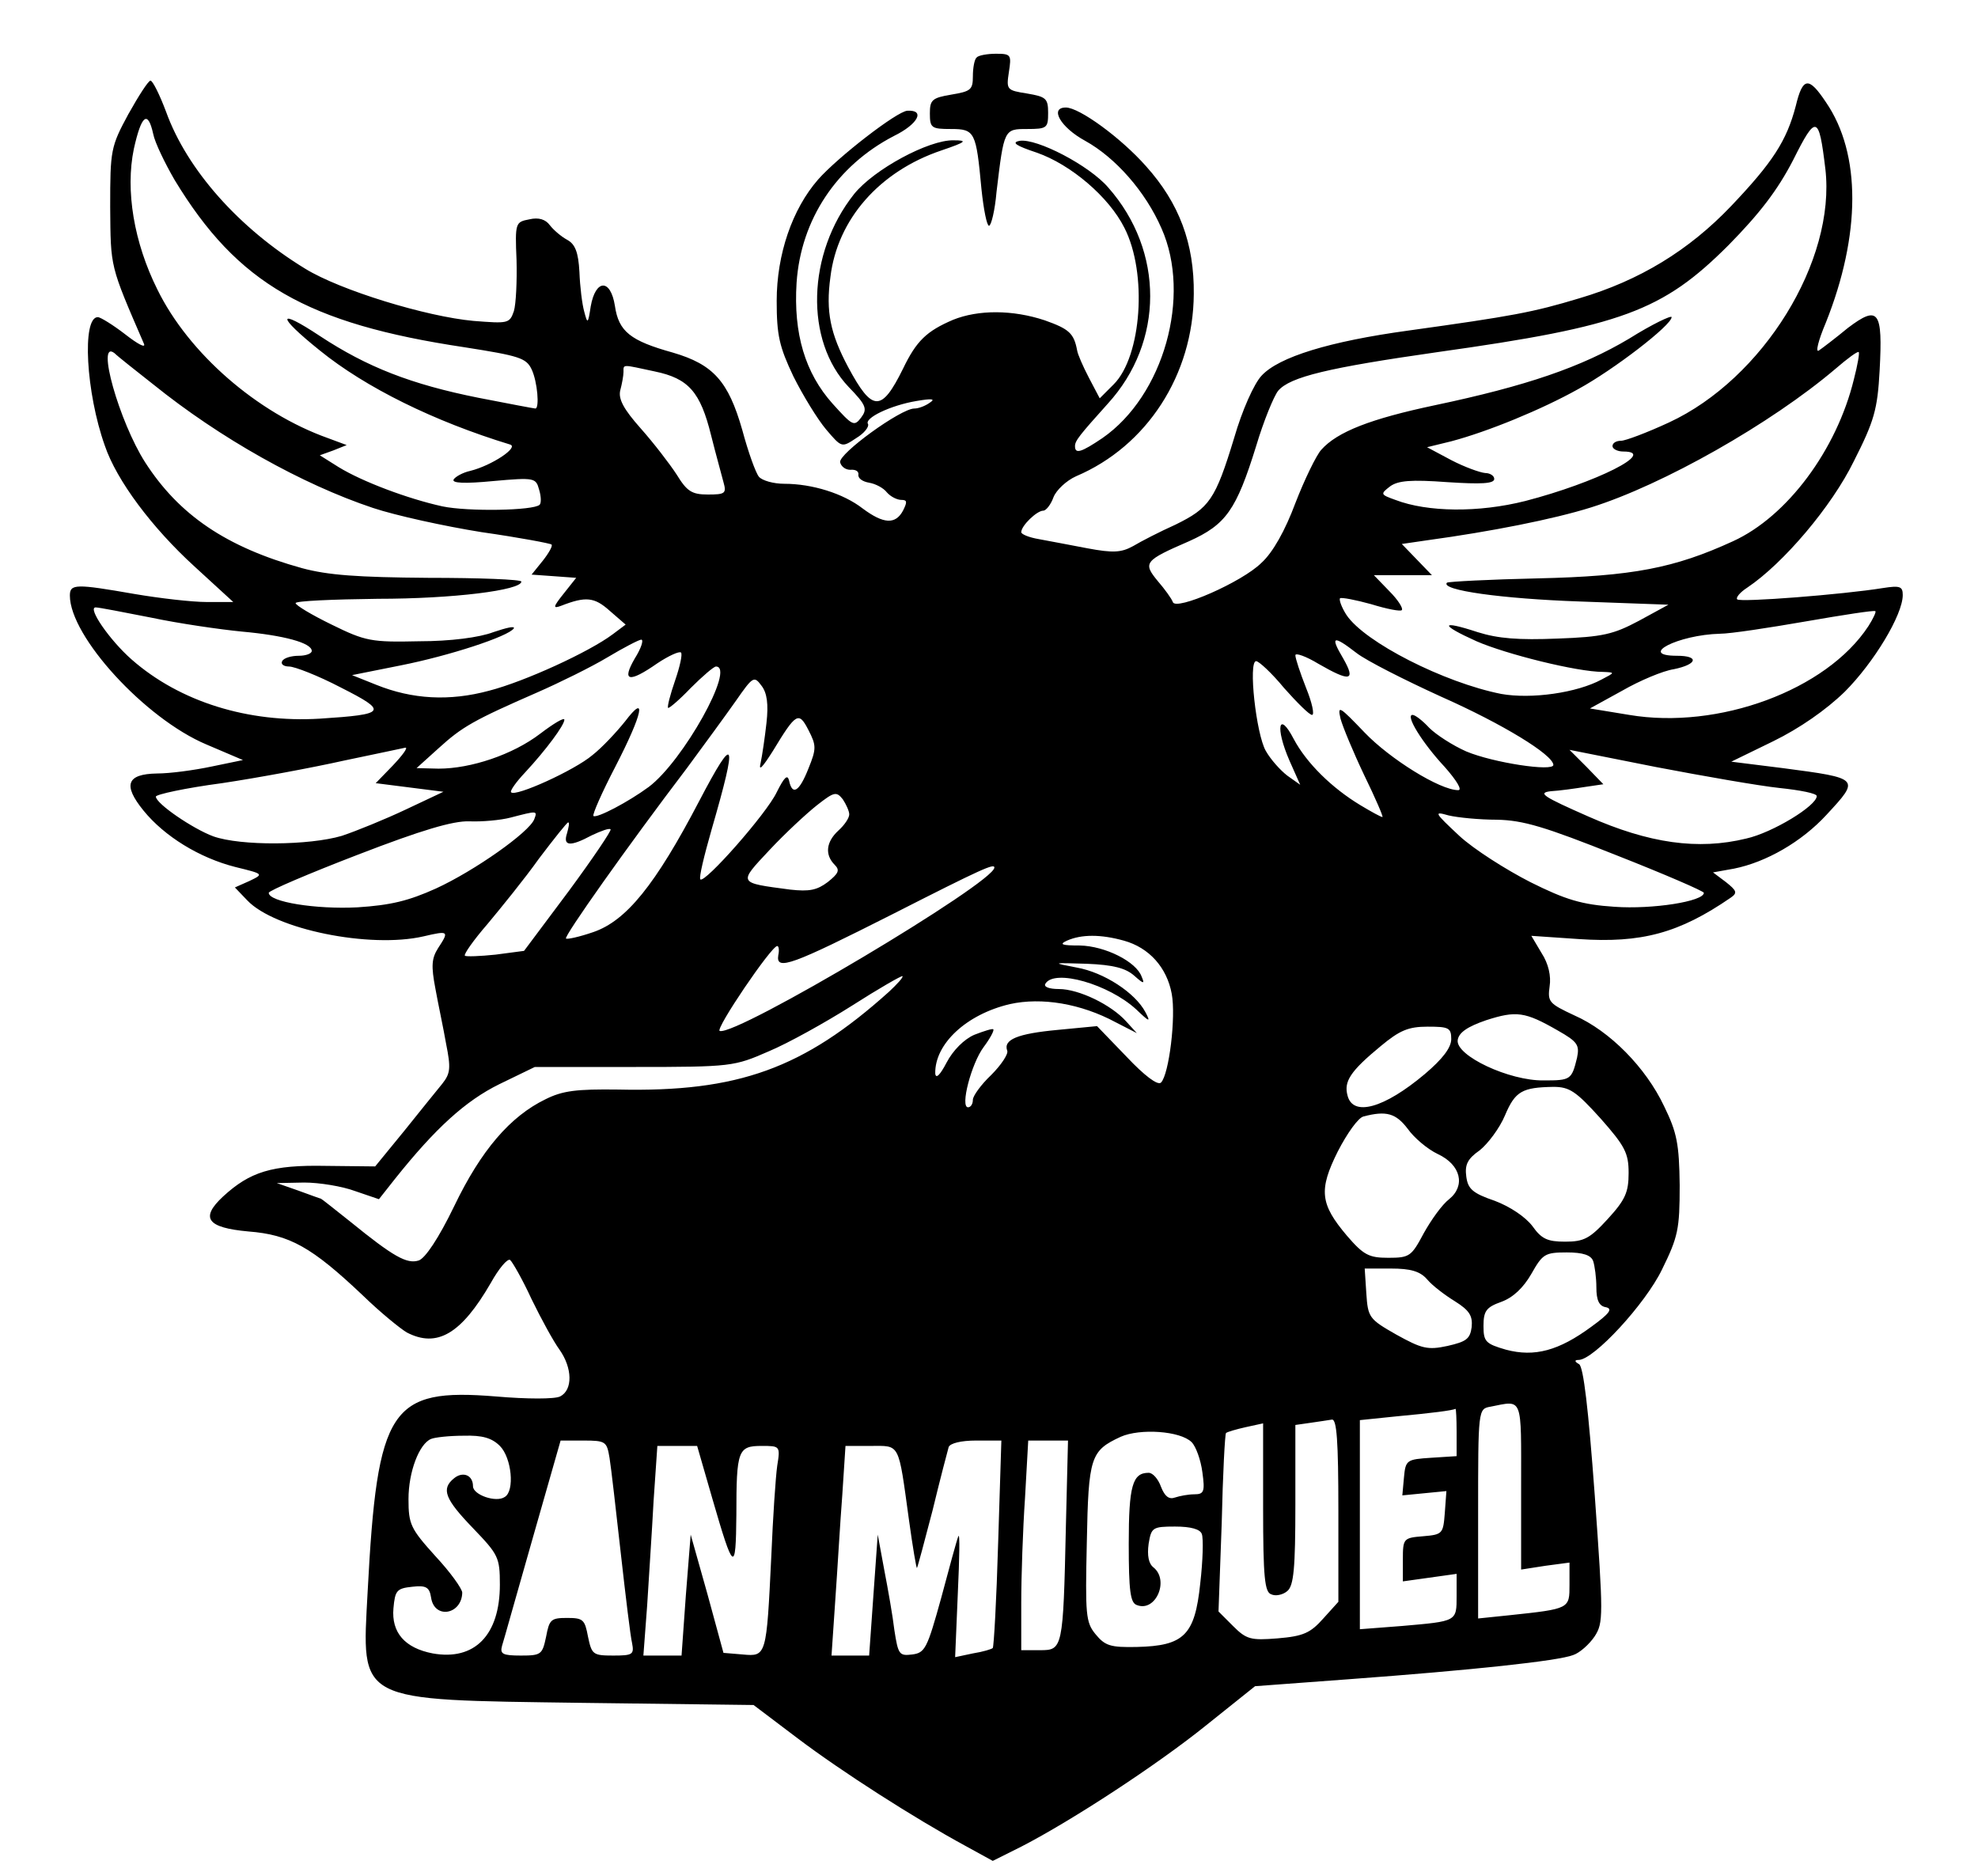 <?xml version="1.0" standalone="no"?>
<!DOCTYPE svg PUBLIC "-//W3C//DTD SVG 20010904//EN"
 "http://www.w3.org/TR/2001/REC-SVG-20010904/DTD/svg10.dtd">
<svg version="1.0" xmlns="http://www.w3.org/2000/svg"
 width="368pt" height="349pt" viewBox="0 0 368 349"
 preserveAspectRatio="xMidYMid meet">
<g transform="translate(0,349) scale(0.1,-0.1)"
fill="#000000" stroke="none">
<path d="M1817 3383 c-4 -3 -7 -19 -7 -35 0 -25 -4 -28 -40 -34 -36 -6 -40
-10 -40 -35 0 -27 3 -29 39 -29 45 0 47 -5 57 -112 4 -38 10 -68 14 -68 4 0
11 28 14 63 14 117 14 117 57 117 37 0 39 2 39 30 0 27 -4 30 -39 36 -38 6
-39 7 -34 40 5 32 4 34 -24 34 -16 0 -33 -3 -36 -7z"/>
<path d="M239 3278 c-33 -61 -34 -67 -34 -173 1 -114 -1 -107 63 -255 3 -8
-12 0 -35 18 -22 17 -46 32 -51 32 -30 0 -22 -141 13 -239 22 -65 88 -153 167
-225 l72 -66 -49 0 c-28 0 -88 7 -135 15 -109 19 -120 19 -120 -3 0 -76 140
-229 254 -277 l68 -29 -58 -12 c-33 -7 -78 -13 -102 -13 -56 -1 -64 -21 -25
-69 39 -48 104 -88 171 -105 53 -13 53 -13 26 -26 l-27 -12 23 -24 c51 -54
228 -90 328 -67 47 11 48 10 27 -22 -12 -19 -13 -33 -5 -75 5 -28 15 -74 20
-103 9 -45 8 -55 -7 -74 -10 -12 -42 -52 -71 -88 l-54 -66 -92 1 c-100 2 -141
-11 -191 -57 -43 -40 -30 -58 47 -65 77 -6 118 -29 213 -119 33 -32 70 -62 82
-69 56 -29 101 -3 156 92 15 27 31 46 36 43 4 -3 23 -36 40 -73 18 -37 41 -79
52 -94 24 -34 25 -75 1 -87 -10 -5 -61 -5 -119 0 -197 16 -221 -20 -239 -363
-11 -208 -24 -201 399 -207 l319 -4 82 -62 c82 -62 218 -149 312 -200 l51 -28
54 27 c93 48 251 151 344 226 l90 72 175 13 c230 17 389 34 417 45 12 4 30 20
40 35 16 25 16 38 0 262 -12 163 -21 238 -29 244 -9 5 -9 8 -1 8 28 0 124 104
155 168 30 61 33 75 33 157 -1 77 -5 98 -29 147 -34 72 -101 140 -167 169 -47
22 -50 25 -46 54 3 19 -2 42 -15 62 l-19 32 88 -6 c117 -8 187 11 283 77 13 9
11 13 -9 29 l-24 18 39 7 c60 12 126 50 172 100 63 68 63 68 -81 87 l-96 12
78 38 c49 24 98 58 133 92 54 54 108 143 108 180 0 16 -5 18 -37 13 -74 -12
-266 -27 -271 -21 -3 3 5 13 19 22 67 45 157 151 198 235 38 75 44 96 48 169
6 111 -2 122 -59 79 -23 -19 -48 -38 -54 -42 -7 -5 -1 19 13 52 65 163 66 314
0 410 -32 48 -43 47 -56 -7 -17 -65 -43 -105 -120 -186 -79 -83 -171 -139
-283 -172 -86 -26 -124 -33 -318 -60 -146 -20 -241 -49 -273 -84 -14 -15 -36
-64 -51 -116 -35 -115 -46 -130 -109 -161 -29 -13 -64 -31 -79 -40 -22 -12
-37 -13 -85 -4 -32 6 -73 14 -90 17 -18 3 -33 9 -33 13 0 12 29 40 41 40 5 0
14 11 19 25 5 13 24 31 42 39 132 56 218 189 219 339 1 94 -27 169 -89 238
-47 53 -124 109 -149 109 -31 0 -10 -37 36 -62 56 -31 112 -94 142 -163 56
-126 4 -311 -110 -390 -40 -27 -51 -30 -51 -15 0 10 8 20 61 79 105 115 105
284 1 402 -35 41 -133 92 -165 87 -16 -3 -7 -9 32 -22 63 -22 134 -82 163
-140 43 -84 32 -239 -20 -291 l-26 -26 -20 38 c-11 21 -21 44 -22 51 -6 32
-15 40 -60 56 -60 20 -124 20 -171 1 -49 -21 -68 -39 -93 -91 -40 -81 -57 -81
-102 3 -33 62 -42 103 -33 168 13 107 91 196 206 235 47 16 50 19 23 19 -46 1
-148 -54 -185 -100 -88 -111 -92 -273 -10 -359 33 -34 35 -41 23 -57 -13 -17
-16 -15 -53 26 -51 57 -73 130 -67 225 8 118 75 218 181 273 45 22 59 49 25
47 -19 -1 -129 -86 -166 -128 -48 -55 -77 -139 -77 -226 0 -64 5 -85 31 -140
18 -36 45 -80 61 -99 29 -34 29 -34 56 -16 15 9 24 21 22 26 -8 11 42 35 90
43 29 5 36 4 25 -3 -8 -6 -21 -11 -29 -11 -25 0 -141 -84 -138 -100 2 -8 10
-14 19 -14 10 1 16 -3 15 -9 -1 -7 8 -13 20 -15 12 -2 27 -10 33 -18 7 -8 19
-14 27 -14 11 0 11 -4 3 -20 -14 -26 -36 -25 -75 4 -36 28 -94 46 -146 46 -20
0 -41 6 -47 13 -6 7 -20 46 -31 87 -26 91 -54 122 -129 144 -79 22 -101 39
-108 87 -8 51 -36 50 -45 -1 -5 -33 -6 -33 -12 -10 -4 14 -8 47 -9 74 -2 37
-8 52 -23 60 -11 6 -25 18 -32 27 -8 11 -21 15 -38 11 -26 -5 -27 -6 -24 -76
1 -39 -1 -82 -5 -95 -8 -23 -11 -23 -75 -18 -88 8 -248 57 -313 97 -123 75
-220 184 -259 292 -12 32 -25 58 -29 58 -4 0 -22 -28 -41 -62z m46 -37 c3 -16
22 -55 40 -86 117 -193 246 -267 539 -311 102 -16 115 -20 125 -41 11 -23 15
-73 7 -73 -2 0 -50 9 -106 20 -125 25 -207 57 -295 115 -80 53 -81 38 0 -27
85 -69 213 -132 354 -175 17 -5 -34 -39 -74 -49 -14 -3 -28 -11 -31 -16 -4 -7
21 -8 73 -3 78 7 80 6 86 -16 4 -13 4 -25 1 -28 -11 -11 -134 -13 -181 -3 -64
14 -149 46 -193 73 l-35 22 25 9 25 10 -35 13 c-132 47 -259 158 -317 276 -44
88 -60 185 -44 262 14 63 26 73 36 28z m3111 -65 c20 -171 -116 -391 -291
-472 -41 -19 -81 -34 -89 -34 -9 0 -16 -4 -16 -10 0 -5 9 -10 20 -10 65 0 -51
-58 -182 -92 -87 -22 -182 -21 -242 2 -28 10 -28 11 -10 25 15 11 39 13 107 8
62 -4 87 -3 87 6 0 6 -8 11 -17 11 -10 1 -38 11 -63 24 l-45 24 45 11 c68 18
168 59 236 97 66 36 174 119 174 134 0 4 -36 -13 -79 -40 -89 -53 -191 -88
-362 -124 -118 -25 -181 -49 -211 -83 -9 -10 -31 -55 -48 -99 -19 -51 -42 -92
-63 -111 -36 -36 -160 -90 -165 -73 -2 6 -15 24 -28 39 -28 34 -25 38 58 74
69 31 88 58 125 177 14 47 33 93 41 103 22 26 94 43 297 72 342 48 418 76 541
199 58 59 91 102 120 158 43 86 48 84 60 -16z m-3111 -401 c124 -100 277 -186
409 -230 42 -14 133 -34 202 -45 70 -10 128 -21 130 -23 3 -2 -5 -16 -16 -30
l-21 -26 42 -3 41 -3 -23 -29 c-20 -25 -21 -29 -5 -23 46 18 62 16 90 -9 l30
-26 -24 -18 c-44 -33 -164 -88 -230 -105 -74 -20 -143 -16 -210 11 l-45 18 90
18 c91 18 201 54 211 69 2 5 -14 1 -38 -7 -26 -10 -80 -17 -138 -17 -89 -2
-100 0 -163 31 -37 18 -67 36 -67 40 0 4 69 7 153 8 140 0 267 16 267 32 0 4
-78 7 -173 7 -132 1 -187 5 -235 18 -141 39 -229 99 -292 197 -48 75 -92 230
-57 203 6 -6 39 -32 72 -58z m3164 9 c-32 -131 -124 -255 -225 -301 -109 -50
-187 -65 -363 -69 -90 -2 -166 -6 -169 -8 -13 -14 103 -30 247 -35 l165 -6
-55 -30 c-47 -25 -67 -30 -151 -33 -73 -3 -111 0 -149 12 -70 23 -71 14 -2
-17 55 -24 187 -57 235 -57 23 -1 23 -1 -2 -14 -46 -25 -131 -37 -187 -27
-106 21 -254 96 -288 147 -9 14 -14 28 -12 31 3 2 29 -3 58 -11 29 -9 55 -14
57 -11 3 3 -7 19 -23 35 l-29 30 54 0 54 0 -28 29 -28 29 48 7 c117 16 234 39
304 61 134 42 335 156 455 258 22 19 41 33 43 31 2 -1 -2 -24 -9 -51z m-2231
15 c63 -13 85 -38 105 -119 9 -36 20 -75 23 -87 6 -21 3 -23 -29 -23 -30 0
-39 6 -58 37 -13 20 -43 59 -67 86 -32 36 -42 55 -38 71 3 11 6 27 6 34 0 15
-3 14 58 1z m-937 -458 c52 -11 128 -22 169 -26 78 -7 130 -21 130 -36 0 -5
-11 -9 -24 -9 -14 0 -28 -4 -31 -10 -3 -5 2 -10 13 -10 10 0 54 -17 96 -39 89
-45 85 -50 -39 -58 -133 -8 -260 31 -350 110 -41 36 -83 97 -67 97 6 0 52 -9
103 -19z m3195 -16 c-78 -119 -279 -193 -445 -165 l-73 12 60 33 c33 19 76 37
96 40 44 9 48 25 6 25 -74 0 2 39 80 41 19 0 91 11 160 23 69 12 127 21 129
19 2 -1 -4 -14 -13 -28z m-2295 -60 c-25 -43 -11 -46 42 -9 21 14 41 23 44 20
3 -3 -2 -26 -11 -52 -9 -26 -15 -49 -13 -51 2 -1 21 15 42 37 22 22 43 40 47
40 37 0 -61 -176 -125 -224 -38 -28 -97 -59 -103 -54 -2 3 16 44 41 92 51 99
59 138 18 84 -16 -20 -43 -49 -61 -63 -33 -28 -143 -78 -151 -69 -3 2 9 19 26
37 39 42 73 88 73 98 0 5 -20 -7 -45 -26 -51 -39 -129 -65 -189 -65 l-41 1 41
37 c44 40 65 52 184 104 41 18 100 47 130 65 30 18 59 33 63 33 5 0 0 -16 -12
-35z m1343 10 c18 -14 89 -50 157 -81 115 -51 208 -108 209 -127 0 -13 -112 4
-162 25 -25 11 -56 31 -69 44 -12 13 -26 24 -31 24 -14 0 18 -52 60 -97 22
-25 33 -43 25 -43 -34 0 -127 58 -174 107 -47 49 -51 52 -45 26 4 -15 24 -63
44 -105 21 -43 36 -78 34 -78 -3 0 -21 10 -41 22 -53 32 -100 78 -124 123 -28
54 -35 22 -8 -40 l20 -45 -24 17 c-13 10 -31 30 -40 46 -18 31 -33 167 -18
167 5 0 29 -22 52 -50 24 -27 47 -50 52 -50 5 0 0 23 -11 50 -11 28 -20 55
-20 61 0 5 20 -2 43 -16 59 -34 70 -32 46 10 -25 42 -19 44 25 10z m-1098
-130 c-3 -27 -8 -61 -11 -75 -4 -16 4 -7 23 23 43 71 48 74 66 39 15 -29 15
-35 0 -72 -17 -43 -30 -51 -36 -22 -3 12 -9 6 -23 -22 -19 -40 -134 -170 -142
-162 -3 3 7 44 21 93 49 169 44 181 -23 53 -82 -157 -136 -223 -197 -244 -26
-9 -49 -14 -51 -12 -4 4 114 171 225 317 31 42 72 98 91 125 32 46 34 47 48
28 10 -13 13 -34 9 -69z m-695 -79 l-32 -33 63 -8 63 -8 -70 -33 c-38 -18 -92
-40 -119 -49 -61 -18 -188 -19 -239 -1 -38 14 -107 61 -107 74 0 4 55 16 123
25 67 10 169 29 227 42 58 12 109 23 114 24 6 1 -5 -14 -23 -33z m2580 -42
c38 -4 69 -10 69 -15 0 -18 -82 -68 -131 -79 -90 -22 -181 -9 -294 41 -84 37
-95 44 -70 47 17 1 45 5 64 8 l34 5 -31 32 -32 32 161 -32 c89 -17 192 -35
230 -39z m-1731 -49 c0 -7 -9 -20 -20 -30 -23 -21 -26 -45 -7 -64 10 -10 7
-16 -13 -32 -20 -15 -34 -18 -70 -14 -98 13 -97 11 -38 74 29 31 69 68 88 83
32 25 36 26 48 11 6 -9 12 -22 12 -28z m-586 -9 c-9 -24 -111 -96 -183 -129
-51 -23 -84 -31 -146 -35 -77 -4 -165 10 -165 27 0 4 75 36 166 71 119 46 177
63 207 62 23 -1 58 2 77 7 50 13 50 13 44 -3z m1791 -1 c49 -1 89 -13 222 -66
89 -35 163 -67 163 -70 0 -16 -96 -31 -166 -26 -61 4 -91 13 -157 46 -45 23
-105 61 -132 86 -47 44 -48 46 -20 38 17 -4 57 -8 90 -8z m-1730 -25 c-8 -24
5 -26 46 -4 17 8 33 14 35 11 2 -2 -33 -54 -78 -115 l-83 -111 -53 -7 c-29 -3
-55 -4 -57 -2 -3 2 16 29 42 59 25 30 69 84 96 122 28 37 52 67 54 67 3 0 1
-9 -2 -20z m795 -64 c0 -28 -480 -314 -511 -304 -9 3 96 158 107 158 3 0 4 -8
2 -17 -5 -30 26 -18 212 76 169 86 190 95 190 87z m241 -136 c47 -13 80 -50
89 -99 8 -43 -5 -150 -20 -165 -6 -6 -31 13 -64 48 l-55 57 -73 -7 c-75 -7
-102 -18 -94 -39 2 -6 -11 -26 -30 -45 -19 -18 -34 -39 -34 -46 0 -8 -4 -14
-9 -14 -15 0 6 81 29 112 12 16 20 31 18 33 -1 2 -17 -3 -35 -10 -19 -8 -40
-29 -52 -52 -12 -23 -20 -31 -21 -20 -1 55 58 110 139 129 59 13 132 1 197
-34 l39 -20 -20 22 c-28 31 -88 60 -125 60 -18 0 -29 4 -25 10 17 28 118 -1
169 -48 25 -24 27 -24 17 -5 -19 36 -77 74 -128 83 -47 9 -46 9 19 7 49 -2 72
-8 88 -22 18 -16 20 -16 14 -2 -10 28 -68 57 -115 58 -34 0 -39 2 -24 9 27 12
63 12 106 0z m-437 -95 c-159 -143 -281 -187 -504 -182 -77 1 -103 -2 -135
-18 -66 -32 -120 -95 -170 -199 -29 -60 -54 -97 -66 -101 -22 -7 -47 7 -127
72 -29 23 -54 43 -55 43 -1 0 -20 7 -42 15 l-40 14 51 1 c28 0 71 -7 95 -16
l44 -15 30 38 c75 94 131 145 194 176 l66 32 185 0 c181 0 186 1 250 29 36 15
106 54 155 85 50 32 92 56 94 55 2 -2 -10 -15 -25 -29z m1244 -72 c37 -21 41
-27 36 -51 -10 -41 -12 -42 -62 -42 -64 -1 -164 46 -160 75 2 14 18 25 53 37
56 18 72 16 133 -19z m-198 -16 c0 -16 -16 -37 -49 -65 -76 -64 -134 -80 -144
-40 -7 26 5 45 62 92 35 29 51 36 87 36 39 0 44 -2 44 -23z m278 -148 c45 -51
52 -64 52 -101 0 -36 -6 -50 -39 -86 -33 -36 -44 -42 -79 -42 -33 0 -44 5 -61
29 -13 17 -41 36 -70 47 -41 14 -50 22 -53 45 -3 22 2 33 25 49 15 12 37 41
47 65 19 45 32 52 90 53 30 0 42 -8 88 -59z m-359 -19 c12 -17 37 -38 56 -47
43 -20 52 -59 21 -84 -13 -10 -33 -38 -47 -63 -23 -43 -26 -46 -66 -46 -36 0
-46 5 -77 41 -50 59 -53 85 -17 157 17 33 38 63 48 65 42 11 60 6 82 -23z
m345 -246 c3 -9 6 -31 6 -49 0 -24 5 -35 18 -37 13 -3 6 -12 -27 -36 -61 -45
-106 -57 -159 -43 -38 11 -42 15 -42 44 0 28 5 35 33 45 22 8 41 26 56 52 21
37 25 40 66 40 30 0 45 -5 49 -16z m-309 -34 c10 -12 34 -30 52 -41 27 -17 33
-27 31 -48 -3 -22 -10 -27 -45 -35 -37 -8 -48 -5 -95 21 -51 29 -53 32 -56 77
l-3 46 49 0 c36 0 54 -5 67 -20z m175 -385 l0 -155 45 7 45 6 0 -41 c0 -45 1
-45 -112 -57 l-58 -6 0 195 c0 194 0 195 23 199 61 12 57 21 57 -148z m-120
101 l0 -45 -47 -3 c-46 -3 -48 -4 -51 -37 l-3 -33 41 4 41 4 -3 -41 c-3 -38
-4 -40 -40 -43 -37 -3 -38 -4 -38 -44 l0 -40 50 7 50 7 0 -41 c0 -48 1 -47
-102 -56 l-78 -6 0 195 0 194 68 7 c65 6 104 11 110 14 1 0 2 -19 2 -43z
m-220 -146 l0 -170 -28 -31 c-24 -27 -37 -33 -85 -37 -50 -4 -58 -2 -83 23
l-27 27 6 165 c2 90 6 166 8 167 2 2 19 7 37 11 l32 7 0 -157 c0 -130 3 -157
15 -161 8 -4 22 -1 30 6 12 10 15 42 15 161 l0 148 28 4 c15 2 33 5 40 6 9 1
12 -39 12 -169z m-273 127 c8 -8 17 -33 20 -56 5 -36 3 -41 -15 -41 -11 0 -27
-3 -36 -6 -11 -4 -19 2 -26 20 -5 14 -15 26 -23 26 -30 0 -37 -24 -37 -132 0
-88 3 -110 15 -114 35 -14 61 46 31 70 -9 7 -12 22 -9 44 5 30 7 32 49 32 30
0 47 -5 50 -14 3 -8 2 -49 -3 -92 -10 -96 -30 -116 -118 -118 -49 -1 -59 2
-77 24 -18 22 -19 36 -16 171 3 159 7 170 63 196 36 16 111 11 132 -10z
m-1287 -7 c22 -22 28 -84 9 -95 -16 -11 -59 4 -59 20 0 21 -19 28 -35 15 -25
-20 -17 -39 35 -93 47 -49 50 -54 50 -105 0 -94 -47 -142 -125 -128 -52 10
-77 39 -73 84 3 33 6 37 35 40 26 3 32 -1 35 -20 6 -41 57 -32 58 9 0 7 -22
38 -50 68 -46 51 -50 59 -50 106 0 51 20 103 42 112 7 3 34 6 61 6 34 1 52 -4
67 -19z m204 -22 c3 -18 12 -98 21 -178 9 -80 18 -155 21 -167 4 -21 1 -23
-35 -23 -38 0 -40 2 -47 35 -6 32 -9 35 -39 35 -30 0 -33 -3 -39 -35 -7 -33
-9 -35 -47 -35 -34 0 -39 3 -35 18 3 9 28 99 57 200 l52 182 43 0 c41 0 43 -2
48 -32z m723 -159 c-3 -105 -8 -193 -10 -195 -2 -2 -18 -7 -37 -10 l-33 -7 5
119 c3 65 4 113 1 106 -3 -7 -17 -59 -32 -115 -26 -94 -30 -102 -54 -105 -24
-3 -26 0 -33 45 -3 26 -12 77 -19 113 l-12 65 -8 -112 -8 -113 -35 0 -35 0 7
103 c4 56 9 144 13 195 l6 92 47 0 c55 0 51 8 71 -137 7 -51 14 -92 15 -90 1
1 14 49 29 107 14 58 28 111 30 118 3 7 23 12 51 12 l47 0 -6 -191z m126 29
c-5 -226 -6 -228 -48 -228 l-35 0 0 88 c0 49 3 137 7 195 l6 107 37 0 37 0 -4
-162z m-658 55 c40 -138 44 -141 45 -31 0 120 3 128 47 128 34 0 35 0 29 -37
-3 -21 -8 -96 -11 -168 -9 -186 -9 -187 -53 -183 l-36 3 -30 110 -31 110 -9
-113 -8 -112 -35 0 -36 0 7 93 c3 50 9 138 12 195 l7 102 37 0 37 0 28 -97z"/>
</g>
</svg>
